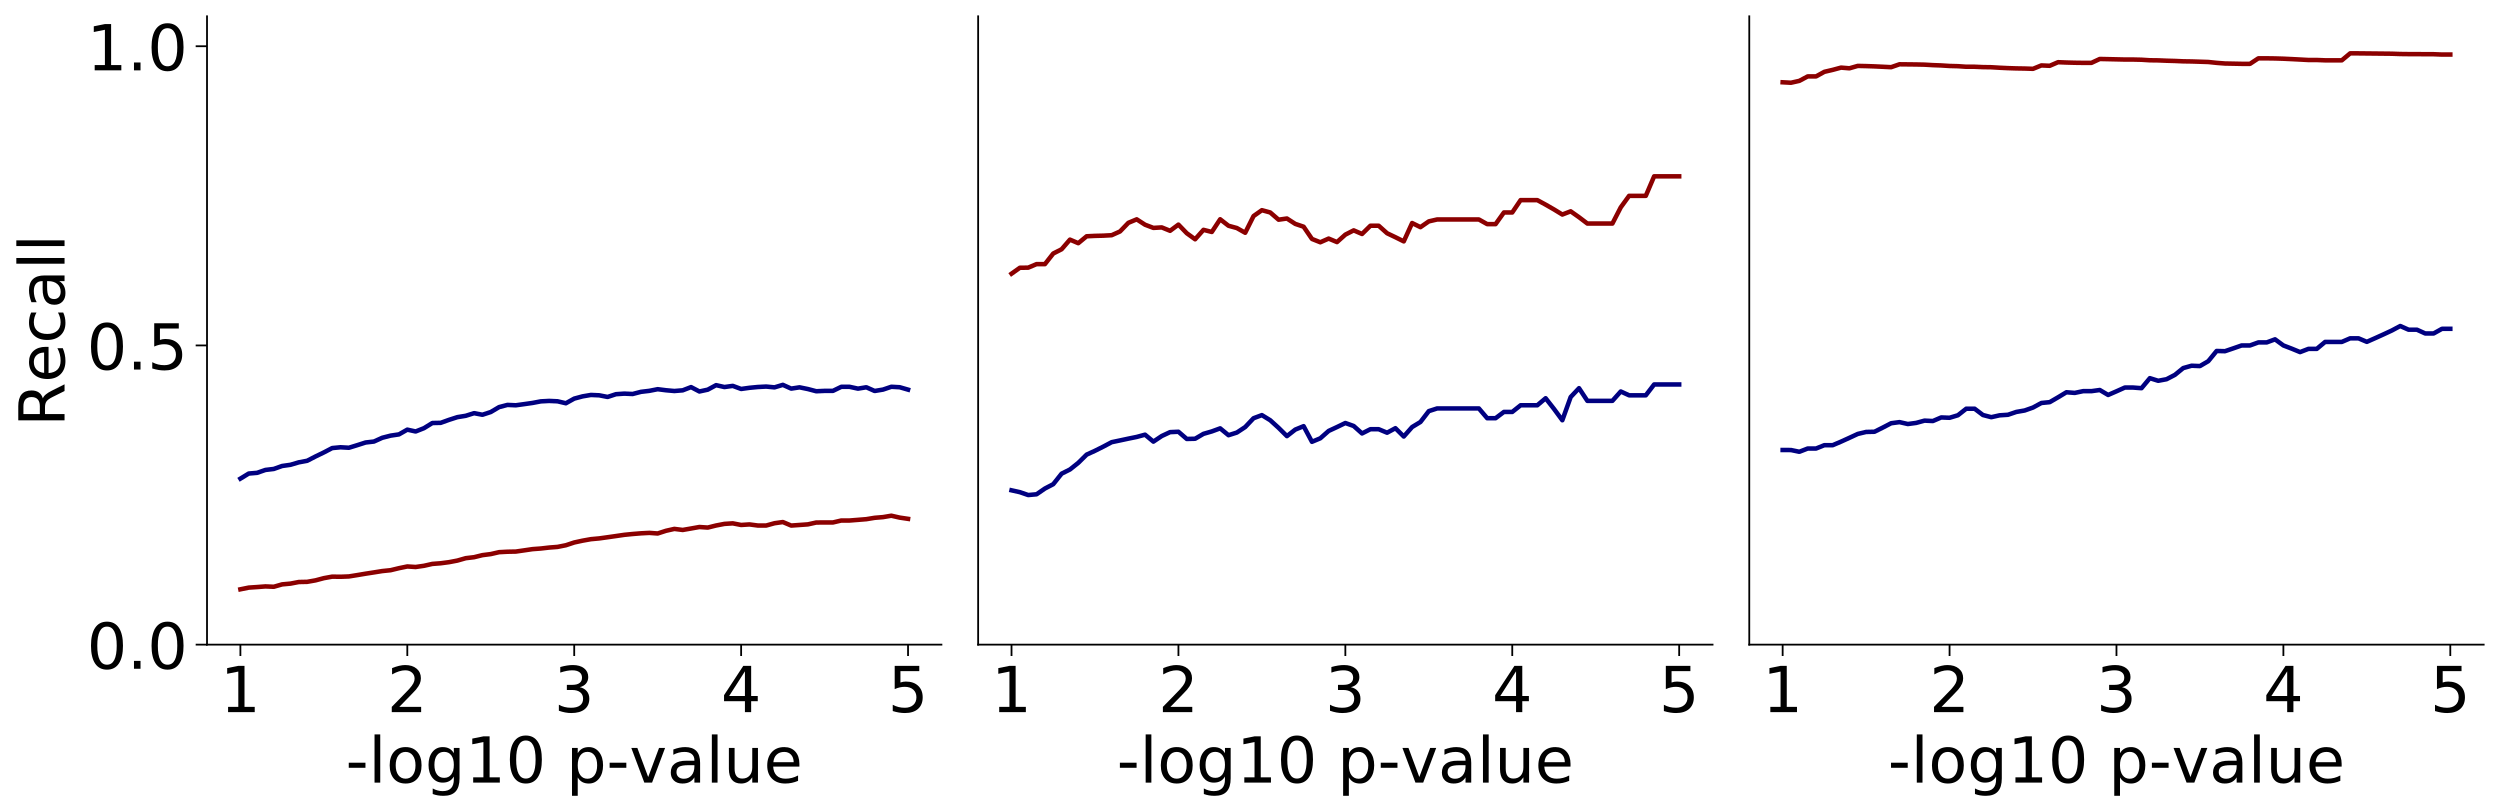 <?xml version="1.0" encoding="utf-8" standalone="no"?>
<!DOCTYPE svg PUBLIC "-//W3C//DTD SVG 1.1//EN"
  "http://www.w3.org/Graphics/SVG/1.1/DTD/svg11.dtd">
<!-- Created with matplotlib (https://matplotlib.org/) -->
<svg height="358.298pt" version="1.1" viewBox="0 0 1102.928 358.298" width="1102.928pt" xmlns="http://www.w3.org/2000/svg" xmlns:xlink="http://www.w3.org/1999/xlink">
 <defs>
  <style type="text/css">
*{stroke-linecap:butt;stroke-linejoin:round;}
  </style>
 </defs>
 <g id="figure_1">
  <g id="patch_1">
   <path d="M 0 358.298 
L 1102.928 358.298 
L 1102.928 0 
L 0 0 
z
" style="fill:none;"/>
  </g>
  <g id="axes_1">
   <g id="patch_2">
    <path d="M 91.328 284.4 
L 415.327 284.4 
L 415.327 7.2 
L 91.328 7.2 
z
" style="fill:none;"/>
   </g>
   <g id="matplotlib.axis_1">
    <g id="xtick_1">
     <g id="line2d_1">
      <defs>
       <path d="M 0 0 
L 0 5 
" id="mef71136b07" style="stroke:#000000;stroke-width:0.8;"/>
      </defs>
      <g>
       <use style="stroke:#000000;stroke-width:0.8;" x="106.055" xlink:href="#mef71136b07" y="284.4"/>
      </g>
     </g>
     <g id="text_1">
      <!-- 1 -->
      <defs>
       <path d="M 12.406 8.297 
L 28.516 8.297 
L 28.516 63.922 
L 10.984 60.406 
L 10.984 69.391 
L 28.422 72.906 
L 38.281 72.906 
L 38.281 8.297 
L 54.391 8.297 
L 54.391 0 
L 12.406 0 
z
" id="DejaVuSans-49"/>
      </defs>
      <g transform="translate(97.147 314.176)scale(0.28 -0.28)">
       <use xlink:href="#DejaVuSans-49"/>
      </g>
     </g>
    </g>
    <g id="xtick_2">
     <g id="line2d_2">
      <g>
       <use style="stroke:#000000;stroke-width:0.8;" x="179.691" xlink:href="#mef71136b07" y="284.4"/>
      </g>
     </g>
     <g id="text_2">
      <!-- 2 -->
      <defs>
       <path d="M 19.188 8.297 
L 53.609 8.297 
L 53.609 0 
L 7.328 0 
L 7.328 8.297 
Q 12.938 14.109 22.625 23.891 
Q 32.328 33.688 34.812 36.531 
Q 39.547 41.844 41.422 45.531 
Q 43.312 49.219 43.312 52.781 
Q 43.312 58.594 39.234 62.25 
Q 35.156 65.922 28.609 65.922 
Q 23.969 65.922 18.812 64.312 
Q 13.672 62.703 7.812 59.422 
L 7.812 69.391 
Q 13.766 71.781 18.938 73 
Q 24.125 74.219 28.422 74.219 
Q 39.75 74.219 46.484 68.547 
Q 53.219 62.891 53.219 53.422 
Q 53.219 48.922 51.531 44.891 
Q 49.859 40.875 45.406 35.406 
Q 44.188 33.984 37.641 27.219 
Q 31.109 20.453 19.188 8.297 
z
" id="DejaVuSans-50"/>
      </defs>
      <g transform="translate(170.784 314.176)scale(0.28 -0.28)">
       <use xlink:href="#DejaVuSans-50"/>
      </g>
     </g>
    </g>
    <g id="xtick_3">
     <g id="line2d_3">
      <g>
       <use style="stroke:#000000;stroke-width:0.8;" x="253.327" xlink:href="#mef71136b07" y="284.4"/>
      </g>
     </g>
     <g id="text_3">
      <!-- 3 -->
      <defs>
       <path d="M 40.578 39.312 
Q 47.656 37.797 51.625 33 
Q 55.609 28.219 55.609 21.188 
Q 55.609 10.406 48.188 4.484 
Q 40.766 -1.422 27.094 -1.422 
Q 22.516 -1.422 17.656 -0.516 
Q 12.797 0.391 7.625 2.203 
L 7.625 11.719 
Q 11.719 9.328 16.594 8.109 
Q 21.484 6.891 26.812 6.891 
Q 36.078 6.891 40.938 10.547 
Q 45.797 14.203 45.797 21.188 
Q 45.797 27.641 41.281 31.266 
Q 36.766 34.906 28.719 34.906 
L 20.219 34.906 
L 20.219 43.016 
L 29.109 43.016 
Q 36.375 43.016 40.234 45.922 
Q 44.094 48.828 44.094 54.297 
Q 44.094 59.906 40.109 62.906 
Q 36.141 65.922 28.719 65.922 
Q 24.656 65.922 20.016 65.031 
Q 15.375 64.156 9.812 62.312 
L 9.812 71.094 
Q 15.438 72.656 20.344 73.438 
Q 25.25 74.219 29.594 74.219 
Q 40.828 74.219 47.359 69.109 
Q 53.906 64.016 53.906 55.328 
Q 53.906 49.266 50.438 45.094 
Q 46.969 40.922 40.578 39.312 
z
" id="DejaVuSans-51"/>
      </defs>
      <g transform="translate(244.42 314.176)scale(0.28 -0.28)">
       <use xlink:href="#DejaVuSans-51"/>
      </g>
     </g>
    </g>
    <g id="xtick_4">
     <g id="line2d_4">
      <g>
       <use style="stroke:#000000;stroke-width:0.8;" x="326.964" xlink:href="#mef71136b07" y="284.4"/>
      </g>
     </g>
     <g id="text_4">
      <!-- 4 -->
      <defs>
       <path d="M 37.797 64.312 
L 12.891 25.391 
L 37.797 25.391 
z
M 35.203 72.906 
L 47.609 72.906 
L 47.609 25.391 
L 58.016 25.391 
L 58.016 17.188 
L 47.609 17.188 
L 47.609 0 
L 37.797 0 
L 37.797 17.188 
L 4.891 17.188 
L 4.891 26.703 
z
" id="DejaVuSans-52"/>
      </defs>
      <g transform="translate(318.056 314.176)scale(0.28 -0.28)">
       <use xlink:href="#DejaVuSans-52"/>
      </g>
     </g>
    </g>
    <g id="xtick_5">
     <g id="line2d_5">
      <g>
       <use style="stroke:#000000;stroke-width:0.8;" x="400.6" xlink:href="#mef71136b07" y="284.4"/>
      </g>
     </g>
     <g id="text_5">
      <!-- 5 -->
      <defs>
       <path d="M 10.797 72.906 
L 49.516 72.906 
L 49.516 64.594 
L 19.828 64.594 
L 19.828 46.734 
Q 21.969 47.469 24.109 47.828 
Q 26.266 48.188 28.422 48.188 
Q 40.625 48.188 47.75 41.5 
Q 54.891 34.812 54.891 23.391 
Q 54.891 11.625 47.562 5.094 
Q 40.234 -1.422 26.906 -1.422 
Q 22.312 -1.422 17.547 -0.641 
Q 12.797 0.141 7.719 1.703 
L 7.719 11.625 
Q 12.109 9.234 16.797 8.062 
Q 21.484 6.891 26.703 6.891 
Q 35.156 6.891 40.078 11.328 
Q 45.016 15.766 45.016 23.391 
Q 45.016 31 40.078 35.438 
Q 35.156 39.891 26.703 39.891 
Q 22.75 39.891 18.812 39.016 
Q 14.891 38.141 10.797 36.281 
z
" id="DejaVuSans-53"/>
      </defs>
      <g transform="translate(391.693 314.176)scale(0.28 -0.28)">
       <use xlink:href="#DejaVuSans-53"/>
      </g>
     </g>
    </g>
    <g id="text_6">
     <!-- -log10 p-value -->
     <defs>
      <path d="M 4.891 31.391 
L 31.203 31.391 
L 31.203 23.391 
L 4.891 23.391 
z
" id="DejaVuSans-45"/>
      <path d="M 9.422 75.984 
L 18.406 75.984 
L 18.406 0 
L 9.422 0 
z
" id="DejaVuSans-108"/>
      <path d="M 30.609 48.391 
Q 23.391 48.391 19.188 42.75 
Q 14.984 37.109 14.984 27.297 
Q 14.984 17.484 19.156 11.844 
Q 23.344 6.203 30.609 6.203 
Q 37.797 6.203 41.984 11.859 
Q 46.188 17.531 46.188 27.297 
Q 46.188 37.016 41.984 42.703 
Q 37.797 48.391 30.609 48.391 
z
M 30.609 56 
Q 42.328 56 49.016 48.375 
Q 55.719 40.766 55.719 27.297 
Q 55.719 13.875 49.016 6.219 
Q 42.328 -1.422 30.609 -1.422 
Q 18.844 -1.422 12.172 6.219 
Q 5.516 13.875 5.516 27.297 
Q 5.516 40.766 12.172 48.375 
Q 18.844 56 30.609 56 
z
" id="DejaVuSans-111"/>
      <path d="M 45.406 27.984 
Q 45.406 37.75 41.375 43.109 
Q 37.359 48.484 30.078 48.484 
Q 22.859 48.484 18.828 43.109 
Q 14.797 37.75 14.797 27.984 
Q 14.797 18.266 18.828 12.891 
Q 22.859 7.516 30.078 7.516 
Q 37.359 7.516 41.375 12.891 
Q 45.406 18.266 45.406 27.984 
z
M 54.391 6.781 
Q 54.391 -7.172 48.188 -13.984 
Q 42 -20.797 29.203 -20.797 
Q 24.469 -20.797 20.266 -20.094 
Q 16.062 -19.391 12.109 -17.922 
L 12.109 -9.188 
Q 16.062 -11.328 19.922 -12.344 
Q 23.781 -13.375 27.781 -13.375 
Q 36.625 -13.375 41.016 -8.766 
Q 45.406 -4.156 45.406 5.172 
L 45.406 9.625 
Q 42.625 4.781 38.281 2.391 
Q 33.938 0 27.875 0 
Q 17.828 0 11.672 7.656 
Q 5.516 15.328 5.516 27.984 
Q 5.516 40.672 11.672 48.328 
Q 17.828 56 27.875 56 
Q 33.938 56 38.281 53.609 
Q 42.625 51.219 45.406 46.391 
L 45.406 54.688 
L 54.391 54.688 
z
" id="DejaVuSans-103"/>
      <path d="M 31.781 66.406 
Q 24.172 66.406 20.328 58.906 
Q 16.5 51.422 16.5 36.375 
Q 16.5 21.391 20.328 13.891 
Q 24.172 6.391 31.781 6.391 
Q 39.453 6.391 43.281 13.891 
Q 47.125 21.391 47.125 36.375 
Q 47.125 51.422 43.281 58.906 
Q 39.453 66.406 31.781 66.406 
z
M 31.781 74.219 
Q 44.047 74.219 50.516 64.516 
Q 56.984 54.828 56.984 36.375 
Q 56.984 17.969 50.516 8.266 
Q 44.047 -1.422 31.781 -1.422 
Q 19.531 -1.422 13.062 8.266 
Q 6.594 17.969 6.594 36.375 
Q 6.594 54.828 13.062 64.516 
Q 19.531 74.219 31.781 74.219 
z
" id="DejaVuSans-48"/>
      <path id="DejaVuSans-32"/>
      <path d="M 18.109 8.203 
L 18.109 -20.797 
L 9.078 -20.797 
L 9.078 54.688 
L 18.109 54.688 
L 18.109 46.391 
Q 20.953 51.266 25.266 53.625 
Q 29.594 56 35.594 56 
Q 45.562 56 51.781 48.094 
Q 58.016 40.188 58.016 27.297 
Q 58.016 14.406 51.781 6.484 
Q 45.562 -1.422 35.594 -1.422 
Q 29.594 -1.422 25.266 0.953 
Q 20.953 3.328 18.109 8.203 
z
M 48.688 27.297 
Q 48.688 37.203 44.609 42.844 
Q 40.531 48.484 33.406 48.484 
Q 26.266 48.484 22.188 42.844 
Q 18.109 37.203 18.109 27.297 
Q 18.109 17.391 22.188 11.75 
Q 26.266 6.109 33.406 6.109 
Q 40.531 6.109 44.609 11.75 
Q 48.688 17.391 48.688 27.297 
z
" id="DejaVuSans-112"/>
      <path d="M 2.984 54.688 
L 12.5 54.688 
L 29.594 8.797 
L 46.688 54.688 
L 56.203 54.688 
L 35.688 0 
L 23.484 0 
z
" id="DejaVuSans-118"/>
      <path d="M 34.281 27.484 
Q 23.391 27.484 19.188 25 
Q 14.984 22.516 14.984 16.5 
Q 14.984 11.719 18.141 8.906 
Q 21.297 6.109 26.703 6.109 
Q 34.188 6.109 38.703 11.406 
Q 43.219 16.703 43.219 25.484 
L 43.219 27.484 
z
M 52.203 31.203 
L 52.203 0 
L 43.219 0 
L 43.219 8.297 
Q 40.141 3.328 35.547 0.953 
Q 30.953 -1.422 24.312 -1.422 
Q 15.922 -1.422 10.953 3.297 
Q 6 8.016 6 15.922 
Q 6 25.141 12.172 29.828 
Q 18.359 34.516 30.609 34.516 
L 43.219 34.516 
L 43.219 35.406 
Q 43.219 41.609 39.141 45 
Q 35.062 48.391 27.688 48.391 
Q 23 48.391 18.547 47.266 
Q 14.109 46.141 10.016 43.891 
L 10.016 52.203 
Q 14.938 54.109 19.578 55.047 
Q 24.219 56 28.609 56 
Q 40.484 56 46.344 49.844 
Q 52.203 43.703 52.203 31.203 
z
" id="DejaVuSans-97"/>
      <path d="M 8.5 21.578 
L 8.5 54.688 
L 17.484 54.688 
L 17.484 21.922 
Q 17.484 14.156 20.5 10.266 
Q 23.531 6.391 29.594 6.391 
Q 36.859 6.391 41.078 11.031 
Q 45.312 15.672 45.312 23.688 
L 45.312 54.688 
L 54.297 54.688 
L 54.297 0 
L 45.312 0 
L 45.312 8.406 
Q 42.047 3.422 37.719 1 
Q 33.406 -1.422 27.688 -1.422 
Q 18.266 -1.422 13.375 4.438 
Q 8.5 10.297 8.5 21.578 
z
M 31.109 56 
z
" id="DejaVuSans-117"/>
      <path d="M 56.203 29.594 
L 56.203 25.203 
L 14.891 25.203 
Q 15.484 15.922 20.484 11.062 
Q 25.484 6.203 34.422 6.203 
Q 39.594 6.203 44.453 7.469 
Q 49.312 8.734 54.109 11.281 
L 54.109 2.781 
Q 49.266 0.734 44.188 -0.344 
Q 39.109 -1.422 33.891 -1.422 
Q 20.797 -1.422 13.156 6.188 
Q 5.516 13.812 5.516 26.812 
Q 5.516 40.234 12.766 48.109 
Q 20.016 56 32.328 56 
Q 43.359 56 49.781 48.891 
Q 56.203 41.797 56.203 29.594 
z
M 47.219 32.234 
Q 47.125 39.594 43.094 43.984 
Q 39.062 48.391 32.422 48.391 
Q 24.906 48.391 20.391 44.141 
Q 15.875 39.891 15.188 32.172 
z
" id="DejaVuSans-101"/>
     </defs>
     <g transform="translate(152.493 345.274)scale(0.28 -0.28)">
      <use xlink:href="#DejaVuSans-45"/>
      <use x="36.084" xlink:href="#DejaVuSans-108"/>
      <use x="63.867" xlink:href="#DejaVuSans-111"/>
      <use x="125.049" xlink:href="#DejaVuSans-103"/>
      <use x="188.525" xlink:href="#DejaVuSans-49"/>
      <use x="252.148" xlink:href="#DejaVuSans-48"/>
      <use x="315.771" xlink:href="#DejaVuSans-32"/>
      <use x="347.559" xlink:href="#DejaVuSans-112"/>
      <use x="411.035" xlink:href="#DejaVuSans-45"/>
      <use x="447.088" xlink:href="#DejaVuSans-118"/>
      <use x="506.268" xlink:href="#DejaVuSans-97"/>
      <use x="567.547" xlink:href="#DejaVuSans-108"/>
      <use x="595.33" xlink:href="#DejaVuSans-117"/>
      <use x="658.709" xlink:href="#DejaVuSans-101"/>
     </g>
    </g>
   </g>
   <g id="matplotlib.axis_2">
    <g id="ytick_1">
     <g id="line2d_6">
      <defs>
       <path d="M 0 0 
L -5 0 
" id="mc420acfcab" style="stroke:#000000;stroke-width:0.8;"/>
      </defs>
      <g>
       <use style="stroke:#000000;stroke-width:0.8;" x="91.328" xlink:href="#mc420acfcab" y="284.4"/>
      </g>
     </g>
     <g id="text_7">
      <!-- 0.0 -->
      <defs>
       <path d="M 10.688 12.406 
L 21 12.406 
L 21 0 
L 10.688 0 
z
" id="DejaVuSans-46"/>
      </defs>
      <g transform="translate(38.299 295.038)scale(0.28 -0.28)">
       <use xlink:href="#DejaVuSans-48"/>
       <use x="63.623" xlink:href="#DejaVuSans-46"/>
       <use x="95.41" xlink:href="#DejaVuSans-48"/>
      </g>
     </g>
    </g>
    <g id="ytick_2">
     <g id="line2d_7">
      <g>
       <use style="stroke:#000000;stroke-width:0.8;" x="91.328" xlink:href="#mc420acfcab" y="152.4"/>
      </g>
     </g>
     <g id="text_8">
      <!-- 0.5 -->
      <g transform="translate(38.299 163.038)scale(0.28 -0.28)">
       <use xlink:href="#DejaVuSans-48"/>
       <use x="63.623" xlink:href="#DejaVuSans-46"/>
       <use x="95.41" xlink:href="#DejaVuSans-53"/>
      </g>
     </g>
    </g>
    <g id="ytick_3">
     <g id="line2d_8">
      <g>
       <use style="stroke:#000000;stroke-width:0.8;" x="91.328" xlink:href="#mc420acfcab" y="20.4"/>
      </g>
     </g>
     <g id="text_9">
      <!-- 1.0 -->
      <g transform="translate(38.299 31.038)scale(0.28 -0.28)">
       <use xlink:href="#DejaVuSans-49"/>
       <use x="63.623" xlink:href="#DejaVuSans-46"/>
       <use x="95.41" xlink:href="#DejaVuSans-48"/>
      </g>
     </g>
    </g>
    <g id="text_10">
     <!-- Recall -->
     <defs>
      <path d="M 44.391 34.188 
Q 47.562 33.109 50.562 29.594 
Q 53.562 26.078 56.594 19.922 
L 66.609 0 
L 56 0 
L 46.688 18.703 
Q 43.062 26.031 39.672 28.422 
Q 36.281 30.812 30.422 30.812 
L 19.672 30.812 
L 19.672 0 
L 9.812 0 
L 9.812 72.906 
L 32.078 72.906 
Q 44.578 72.906 50.734 67.672 
Q 56.891 62.453 56.891 51.906 
Q 56.891 45.016 53.688 40.469 
Q 50.484 35.938 44.391 34.188 
z
M 19.672 64.797 
L 19.672 38.922 
L 32.078 38.922 
Q 39.203 38.922 42.844 42.219 
Q 46.484 45.516 46.484 51.906 
Q 46.484 58.297 42.844 61.547 
Q 39.203 64.797 32.078 64.797 
z
" id="DejaVuSans-82"/>
      <path d="M 48.781 52.594 
L 48.781 44.188 
Q 44.969 46.297 41.141 47.344 
Q 37.312 48.391 33.406 48.391 
Q 24.656 48.391 19.812 42.844 
Q 14.984 37.312 14.984 27.297 
Q 14.984 17.281 19.812 11.734 
Q 24.656 6.203 33.406 6.203 
Q 37.312 6.203 41.141 7.25 
Q 44.969 8.297 48.781 10.406 
L 48.781 2.094 
Q 45.016 0.344 40.984 -0.531 
Q 36.969 -1.422 32.422 -1.422 
Q 20.062 -1.422 12.781 6.344 
Q 5.516 14.109 5.516 27.297 
Q 5.516 40.672 12.859 48.328 
Q 20.219 56 33.016 56 
Q 37.156 56 41.109 55.141 
Q 45.062 54.297 48.781 52.594 
z
" id="DejaVuSans-99"/>
     </defs>
     <g transform="translate(28.476 188.189)rotate(-90)scale(0.28 -0.28)">
      <use xlink:href="#DejaVuSans-82"/>
      <use x="69.42" xlink:href="#DejaVuSans-101"/>
      <use x="130.943" xlink:href="#DejaVuSans-99"/>
      <use x="185.924" xlink:href="#DejaVuSans-97"/>
      <use x="247.203" xlink:href="#DejaVuSans-108"/>
      <use x="274.986" xlink:href="#DejaVuSans-108"/>
     </g>
    </g>
   </g>
   <g id="line2d_9">
    <path clip-path="url(#pf574d2f4e0)" d="M 106.055 259.986 
L 109.737 259.237 
L 113.418 258.991 
L 117.1 258.709 
L 120.782 258.866 
L 124.464 257.81 
L 128.146 257.471 
L 131.827 256.766 
L 135.509 256.69 
L 139.191 256.041 
L 142.873 255.067 
L 146.555 254.4 
L 150.237 254.45 
L 153.918 254.31 
L 157.6 253.716 
L 161.282 253.098 
L 164.964 252.528 
L 168.646 251.936 
L 172.327 251.558 
L 176.009 250.67 
L 179.691 249.908 
L 183.373 250.14 
L 187.055 249.609 
L 190.737 248.781 
L 194.418 248.496 
L 198.1 248.011 
L 201.782 247.309 
L 205.464 246.258 
L 209.146 245.821 
L 212.827 244.916 
L 216.509 244.447 
L 220.191 243.6 
L 223.873 243.406 
L 227.555 243.333 
L 231.237 242.805 
L 234.918 242.263 
L 238.6 241.987 
L 242.282 241.566 
L 245.964 241.28 
L 249.646 240.549 
L 253.327 239.327 
L 257.009 238.528 
L 260.691 237.868 
L 264.373 237.53 
L 268.055 237.015 
L 271.737 236.489 
L 275.418 235.951 
L 279.1 235.585 
L 282.782 235.284 
L 286.464 235.093 
L 290.146 235.357 
L 293.827 234.165 
L 297.509 233.338 
L 301.191 233.8 
L 304.873 233.159 
L 308.555 232.503 
L 312.237 232.748 
L 315.918 231.834 
L 319.6 231.126 
L 323.282 230.886 
L 326.964 231.6 
L 330.646 231.359 
L 334.327 231.844 
L 338.009 231.85 
L 341.691 230.835 
L 345.373 230.312 
L 349.055 231.863 
L 352.737 231.6 
L 356.418 231.335 
L 360.1 230.522 
L 363.782 230.494 
L 367.464 230.494 
L 371.146 229.634 
L 374.827 229.634 
L 378.509 229.341 
L 382.191 229.045 
L 385.873 228.443 
L 389.555 228.138 
L 393.237 227.516 
L 396.918 228.355 
L 400.6 228.9 
" style="fill:none;stroke:#8b0000;stroke-linecap:square;stroke-width:2;"/>
   </g>
   <g id="line2d_10">
    <path clip-path="url(#pf574d2f4e0)" d="M 106.055 211.159 
L 109.737 208.911 
L 113.418 208.602 
L 117.1 207.326 
L 120.782 206.887 
L 124.464 205.58 
L 128.146 205.056 
L 131.827 203.966 
L 135.509 203.285 
L 139.191 201.384 
L 142.873 199.6 
L 146.555 197.673 
L 150.237 197.324 
L 153.918 197.535 
L 157.6 196.4 
L 161.282 195.219 
L 164.964 194.796 
L 168.646 193.133 
L 172.327 192.189 
L 176.009 191.643 
L 179.691 189.546 
L 183.373 190.354 
L 187.055 188.896 
L 190.737 186.622 
L 194.418 186.544 
L 198.1 185.222 
L 201.782 184.036 
L 205.464 183.437 
L 209.146 182.28 
L 212.827 182.981 
L 216.509 181.777 
L 220.191 179.6 
L 223.873 178.636 
L 227.555 178.8 
L 231.237 178.291 
L 234.918 177.768 
L 238.6 177.069 
L 242.282 176.877 
L 245.964 177.04 
L 249.646 177.905 
L 253.327 175.856 
L 257.009 174.868 
L 260.691 174.242 
L 264.373 174.4 
L 268.055 175.125 
L 271.737 173.911 
L 275.418 173.658 
L 279.1 173.819 
L 282.782 172.865 
L 286.464 172.431 
L 290.146 171.704 
L 293.827 172.173 
L 297.509 172.499 
L 301.191 172.2 
L 304.873 170.78 
L 308.555 172.708 
L 312.237 171.913 
L 315.918 169.922 
L 319.6 170.75 
L 323.282 170.238 
L 326.964 171.6 
L 330.646 171.085 
L 334.327 170.733 
L 338.009 170.542 
L 341.691 170.893 
L 345.373 169.785 
L 349.055 171.445 
L 352.737 170.88 
L 356.418 171.636 
L 360.1 172.604 
L 363.782 172.442 
L 367.464 172.442 
L 371.146 170.655 
L 374.827 170.655 
L 378.509 171.459 
L 382.191 170.852 
L 385.873 172.487 
L 389.555 171.875 
L 393.237 170.632 
L 396.918 170.836 
L 400.6 171.9 
" style="fill:none;stroke:#000080;stroke-linecap:square;stroke-width:2;"/>
   </g>
   <g id="patch_3">
    <path d="M 91.328 284.4 
L 91.328 7.2 
" style="fill:none;stroke:#000000;stroke-linecap:square;stroke-linejoin:miter;stroke-width:0.8;"/>
   </g>
   <g id="patch_4">
    <path d="M 91.328 284.4 
L 415.327 284.4 
" style="fill:none;stroke:#000000;stroke-linecap:square;stroke-linejoin:miter;stroke-width:0.8;"/>
   </g>
  </g>
  <g id="axes_2">
   <g id="patch_5">
    <path d="M 431.527 284.4 
L 755.528 284.4 
L 755.528 7.2 
L 431.527 7.2 
z
" style="fill:none;"/>
   </g>
   <g id="matplotlib.axis_3">
    <g id="xtick_6">
     <g id="line2d_11">
      <g>
       <use style="stroke:#000000;stroke-width:0.8;" x="446.255" xlink:href="#mef71136b07" y="284.4"/>
      </g>
     </g>
     <g id="text_11">
      <!-- 1 -->
      <g transform="translate(437.347 314.176)scale(0.28 -0.28)">
       <use xlink:href="#DejaVuSans-49"/>
      </g>
     </g>
    </g>
    <g id="xtick_7">
     <g id="line2d_12">
      <g>
       <use style="stroke:#000000;stroke-width:0.8;" x="519.891" xlink:href="#mef71136b07" y="284.4"/>
      </g>
     </g>
     <g id="text_12">
      <!-- 2 -->
      <g transform="translate(510.984 314.176)scale(0.28 -0.28)">
       <use xlink:href="#DejaVuSans-50"/>
      </g>
     </g>
    </g>
    <g id="xtick_8">
     <g id="line2d_13">
      <g>
       <use style="stroke:#000000;stroke-width:0.8;" x="593.528" xlink:href="#mef71136b07" y="284.4"/>
      </g>
     </g>
     <g id="text_13">
      <!-- 3 -->
      <g transform="translate(584.62 314.176)scale(0.28 -0.28)">
       <use xlink:href="#DejaVuSans-51"/>
      </g>
     </g>
    </g>
    <g id="xtick_9">
     <g id="line2d_14">
      <g>
       <use style="stroke:#000000;stroke-width:0.8;" x="667.164" xlink:href="#mef71136b07" y="284.4"/>
      </g>
     </g>
     <g id="text_14">
      <!-- 4 -->
      <g transform="translate(658.256 314.176)scale(0.28 -0.28)">
       <use xlink:href="#DejaVuSans-52"/>
      </g>
     </g>
    </g>
    <g id="xtick_10">
     <g id="line2d_15">
      <g>
       <use style="stroke:#000000;stroke-width:0.8;" x="740.8" xlink:href="#mef71136b07" y="284.4"/>
      </g>
     </g>
     <g id="text_15">
      <!-- 5 -->
      <g transform="translate(731.893 314.176)scale(0.28 -0.28)">
       <use xlink:href="#DejaVuSans-53"/>
      </g>
     </g>
    </g>
    <g id="text_16">
     <!-- -log10 p-value -->
     <g transform="translate(492.692 345.274)scale(0.28 -0.28)">
      <use xlink:href="#DejaVuSans-45"/>
      <use x="36.084" xlink:href="#DejaVuSans-108"/>
      <use x="63.867" xlink:href="#DejaVuSans-111"/>
      <use x="125.049" xlink:href="#DejaVuSans-103"/>
      <use x="188.525" xlink:href="#DejaVuSans-49"/>
      <use x="252.148" xlink:href="#DejaVuSans-48"/>
      <use x="315.771" xlink:href="#DejaVuSans-32"/>
      <use x="347.559" xlink:href="#DejaVuSans-112"/>
      <use x="411.035" xlink:href="#DejaVuSans-45"/>
      <use x="447.088" xlink:href="#DejaVuSans-118"/>
      <use x="506.268" xlink:href="#DejaVuSans-97"/>
      <use x="567.547" xlink:href="#DejaVuSans-108"/>
      <use x="595.33" xlink:href="#DejaVuSans-117"/>
      <use x="658.709" xlink:href="#DejaVuSans-101"/>
     </g>
    </g>
   </g>
   <g id="matplotlib.axis_4">
    <g id="ytick_4"/>
    <g id="ytick_5"/>
    <g id="ytick_6"/>
   </g>
   <g id="line2d_16">
    <path clip-path="url(#p91c6393c48)" d="M 446.255 120.744 
L 449.937 118.131 
L 453.618 118.08 
L 457.3 116.523 
L 460.982 116.53 
L 464.664 111.841 
L 468.346 109.971 
L 472.027 105.717 
L 475.709 107.286 
L 479.391 104.238 
L 483.073 104.062 
L 486.755 103.968 
L 490.437 103.768 
L 494.118 102.114 
L 497.8 98.302 
L 501.482 96.764 
L 505.164 99.137 
L 508.846 100.543 
L 512.528 100.327 
L 516.209 101.821 
L 519.891 99.092 
L 523.573 102.9 
L 527.255 105.561 
L 530.937 101.4 
L 534.618 102.331 
L 538.3 96.737 
L 541.982 99.6 
L 545.664 100.603 
L 549.346 102.686 
L 553.028 95.319 
L 556.709 92.729 
L 560.391 93.733 
L 564.073 96.922 
L 567.755 96.4 
L 571.437 98.775 
L 575.118 100.019 
L 578.8 105.417 
L 582.482 106.883 
L 586.164 105.257 
L 589.846 106.8 
L 593.528 103.511 
L 597.209 101.631 
L 600.891 103.224 
L 604.573 99.6 
L 608.255 99.6 
L 611.937 102.9 
L 615.618 104.655 
L 619.3 106.487 
L 622.982 98.4 
L 626.664 100.214 
L 630.346 97.668 
L 634.028 96.821 
L 637.709 96.821 
L 641.391 96.821 
L 645.073 96.821 
L 648.755 96.821 
L 652.437 96.821 
L 656.118 98.886 
L 659.8 98.886 
L 663.482 93.733 
L 667.164 93.733 
L 670.846 88.286 
L 674.528 88.286 
L 678.209 88.286 
L 681.891 90.282 
L 685.573 92.4 
L 689.255 94.65 
L 692.937 93.228 
L 696.618 95.829 
L 700.3 98.622 
L 703.982 98.622 
L 707.664 98.622 
L 711.346 98.622 
L 715.028 91.477 
L 718.709 86.4 
L 722.391 86.4 
L 726.073 86.4 
L 729.755 77.791 
L 733.437 77.791 
L 737.118 77.791 
L 740.8 77.791 
" style="fill:none;stroke:#8b0000;stroke-linecap:square;stroke-width:2;"/>
   </g>
   <g id="line2d_17">
    <path clip-path="url(#p91c6393c48)" d="M 446.255 216.31 
L 449.937 217.131 
L 453.618 218.4 
L 457.3 218.062 
L 460.982 215.53 
L 464.664 213.607 
L 468.346 208.971 
L 472.027 207.132 
L 475.709 204.197 
L 479.391 200.562 
L 483.073 198.879 
L 486.755 197.033 
L 490.437 195.077 
L 494.118 194.305 
L 497.8 193.515 
L 501.482 192.764 
L 505.164 191.768 
L 508.846 194.829 
L 512.528 192.363 
L 516.209 190.643 
L 519.891 190.477 
L 523.573 193.65 
L 527.255 193.561 
L 530.937 191.4 
L 534.618 190.331 
L 538.3 188.978 
L 541.982 192 
L 545.664 190.83 
L 549.346 188.4 
L 553.028 184.508 
L 556.709 183.14 
L 560.391 185.4 
L 564.073 188.748 
L 567.755 192.4 
L 571.437 189.525 
L 575.118 188.019 
L 578.8 194.908 
L 582.482 193.366 
L 586.164 190.114 
L 589.846 188.4 
L 593.528 186.622 
L 597.209 187.938 
L 600.891 191.224 
L 604.573 189.36 
L 608.255 189.36 
L 611.937 190.9 
L 615.618 188.911 
L 619.3 192.574 
L 622.982 188.4 
L 626.664 186.167 
L 630.346 181.376 
L 634.028 180.189 
L 637.709 180.189 
L 641.391 180.189 
L 645.073 180.189 
L 648.755 180.189 
L 652.437 180.189 
L 656.118 184.508 
L 659.8 184.508 
L 663.482 181.733 
L 667.164 181.733 
L 670.846 178.8 
L 674.528 178.8 
L 678.209 178.8 
L 681.891 175.694 
L 685.573 180.4 
L 689.255 185.4 
L 692.937 175.159 
L 696.618 171.257 
L 700.3 176.844 
L 703.982 176.844 
L 707.664 176.844 
L 711.346 176.844 
L 715.028 172.708 
L 718.709 174.4 
L 722.391 174.4 
L 726.073 174.4 
L 729.755 169.617 
L 733.437 169.617 
L 737.118 169.617 
L 740.8 169.617 
" style="fill:none;stroke:#000080;stroke-linecap:square;stroke-width:2;"/>
   </g>
   <g id="patch_6">
    <path d="M 431.527 284.4 
L 431.527 7.2 
" style="fill:none;stroke:#000000;stroke-linecap:square;stroke-linejoin:miter;stroke-width:0.8;"/>
   </g>
   <g id="patch_7">
    <path d="M 431.527 284.4 
L 755.528 284.4 
" style="fill:none;stroke:#000000;stroke-linecap:square;stroke-linejoin:miter;stroke-width:0.8;"/>
   </g>
  </g>
  <g id="axes_3">
   <g id="patch_8">
    <path d="M 771.727 284.4 
L 1095.727 284.4 
L 1095.727 7.2 
L 771.727 7.2 
z
" style="fill:none;"/>
   </g>
   <g id="matplotlib.axis_5">
    <g id="xtick_11">
     <g id="line2d_18">
      <g>
       <use style="stroke:#000000;stroke-width:0.8;" x="786.455" xlink:href="#mef71136b07" y="284.4"/>
      </g>
     </g>
     <g id="text_17">
      <!-- 1 -->
      <g transform="translate(777.547 314.176)scale(0.28 -0.28)">
       <use xlink:href="#DejaVuSans-49"/>
      </g>
     </g>
    </g>
    <g id="xtick_12">
     <g id="line2d_19">
      <g>
       <use style="stroke:#000000;stroke-width:0.8;" x="860.091" xlink:href="#mef71136b07" y="284.4"/>
      </g>
     </g>
     <g id="text_18">
      <!-- 2 -->
      <g transform="translate(851.184 314.176)scale(0.28 -0.28)">
       <use xlink:href="#DejaVuSans-50"/>
      </g>
     </g>
    </g>
    <g id="xtick_13">
     <g id="line2d_20">
      <g>
       <use style="stroke:#000000;stroke-width:0.8;" x="933.727" xlink:href="#mef71136b07" y="284.4"/>
      </g>
     </g>
     <g id="text_19">
      <!-- 3 -->
      <g transform="translate(924.82 314.176)scale(0.28 -0.28)">
       <use xlink:href="#DejaVuSans-51"/>
      </g>
     </g>
    </g>
    <g id="xtick_14">
     <g id="line2d_21">
      <g>
       <use style="stroke:#000000;stroke-width:0.8;" x="1007.364" xlink:href="#mef71136b07" y="284.4"/>
      </g>
     </g>
     <g id="text_20">
      <!-- 4 -->
      <g transform="translate(998.456 314.176)scale(0.28 -0.28)">
       <use xlink:href="#DejaVuSans-52"/>
      </g>
     </g>
    </g>
    <g id="xtick_15">
     <g id="line2d_22">
      <g>
       <use style="stroke:#000000;stroke-width:0.8;" x="1081" xlink:href="#mef71136b07" y="284.4"/>
      </g>
     </g>
     <g id="text_21">
      <!-- 5 -->
      <g transform="translate(1072.093 314.176)scale(0.28 -0.28)">
       <use xlink:href="#DejaVuSans-53"/>
      </g>
     </g>
    </g>
    <g id="text_22">
     <!-- -log10 p-value -->
     <g transform="translate(832.893 345.274)scale(0.28 -0.28)">
      <use xlink:href="#DejaVuSans-45"/>
      <use x="36.084" xlink:href="#DejaVuSans-108"/>
      <use x="63.867" xlink:href="#DejaVuSans-111"/>
      <use x="125.049" xlink:href="#DejaVuSans-103"/>
      <use x="188.525" xlink:href="#DejaVuSans-49"/>
      <use x="252.148" xlink:href="#DejaVuSans-48"/>
      <use x="315.771" xlink:href="#DejaVuSans-32"/>
      <use x="347.559" xlink:href="#DejaVuSans-112"/>
      <use x="411.035" xlink:href="#DejaVuSans-45"/>
      <use x="447.088" xlink:href="#DejaVuSans-118"/>
      <use x="506.268" xlink:href="#DejaVuSans-97"/>
      <use x="567.547" xlink:href="#DejaVuSans-108"/>
      <use x="595.33" xlink:href="#DejaVuSans-117"/>
      <use x="658.709" xlink:href="#DejaVuSans-101"/>
     </g>
    </g>
   </g>
   <g id="matplotlib.axis_6">
    <g id="ytick_7"/>
    <g id="ytick_8"/>
    <g id="ytick_9"/>
   </g>
   <g id="line2d_23">
    <path clip-path="url(#p19b4046668)" d="M 786.455 36.304 
L 790.137 36.498 
L 793.818 35.673 
L 797.5 33.711 
L 801.182 33.711 
L 804.864 31.682 
L 808.546 30.821 
L 812.227 29.829 
L 815.909 30.133 
L 819.591 29.076 
L 823.273 29.158 
L 826.955 29.285 
L 830.637 29.459 
L 834.318 29.64 
L 838 28.36 
L 841.682 28.4 
L 845.364 28.441 
L 849.046 28.523 
L 852.727 28.737 
L 856.409 28.871 
L 860.091 29.103 
L 863.773 29.2 
L 867.455 29.451 
L 871.137 29.451 
L 874.818 29.609 
L 878.5 29.663 
L 882.182 29.885 
L 885.864 30.059 
L 889.546 30.178 
L 893.227 30.239 
L 896.909 30.362 
L 900.591 28.862 
L 904.273 29.027 
L 907.955 27.44 
L 911.637 27.584 
L 915.318 27.683 
L 919 27.733 
L 922.682 27.733 
L 926.364 26.017 
L 930.046 26.098 
L 933.727 26.181 
L 937.409 26.267 
L 941.091 26.267 
L 944.773 26.355 
L 948.455 26.587 
L 952.137 26.636 
L 955.818 26.787 
L 959.5 26.892 
L 963.182 27.055 
L 966.864 27.112 
L 970.546 27.228 
L 974.227 27.347 
L 977.909 27.733 
L 981.591 28.015 
L 985.273 28.089 
L 988.955 28.165 
L 992.637 28.165 
L 996.318 25.733 
L 1000 25.733 
L 1003.682 25.788 
L 1007.364 25.9 
L 1011.046 26.077 
L 1014.727 26.267 
L 1018.409 26.469 
L 1022.091 26.469 
L 1025.773 26.612 
L 1029.455 26.612 
L 1033.137 26.612 
L 1036.818 23.543 
L 1040.5 23.543 
L 1044.182 23.581 
L 1047.864 23.62 
L 1051.546 23.659 
L 1055.227 23.7 
L 1058.909 23.829 
L 1062.591 23.874 
L 1066.273 23.874 
L 1069.955 23.92 
L 1073.637 23.92 
L 1077.318 24.067 
L 1081 24.067 
" style="fill:none;stroke:#8b0000;stroke-linecap:square;stroke-width:2;"/>
   </g>
   <g id="line2d_24">
    <path clip-path="url(#p19b4046668)" d="M 786.455 198.52 
L 790.137 198.546 
L 793.818 199.309 
L 797.5 197.879 
L 801.182 197.879 
L 804.864 196.4 
L 808.546 196.4 
L 812.227 194.829 
L 815.909 193.156 
L 819.591 191.442 
L 823.273 190.561 
L 826.955 190.477 
L 830.637 188.635 
L 834.318 186.72 
L 838 186.229 
L 841.682 187.067 
L 845.364 186.573 
L 849.046 185.569 
L 852.727 185.747 
L 856.409 184.165 
L 860.091 184.312 
L 863.773 183.2 
L 867.455 180.309 
L 871.137 180.309 
L 874.818 183.098 
L 878.5 184.049 
L 882.182 183.226 
L 885.864 182.985 
L 889.546 181.733 
L 893.227 181.096 
L 896.909 179.796 
L 900.591 177.785 
L 904.273 177.42 
L 907.955 175.28 
L 911.637 173.053 
L 915.318 173.338 
L 919 172.567 
L 922.682 172.567 
L 926.364 172.06 
L 930.046 174.242 
L 933.727 172.634 
L 937.409 170.978 
L 941.091 170.978 
L 944.773 171.257 
L 948.455 166.838 
L 952.137 167.991 
L 955.818 167.303 
L 959.5 165.384 
L 963.182 162.383 
L 966.864 161.349 
L 970.546 161.503 
L 974.227 159.347 
L 977.909 154.844 
L 981.591 154.938 
L 985.273 153.682 
L 988.955 152.4 
L 992.637 152.4 
L 996.318 151.067 
L 1000 151.067 
L 1003.682 149.706 
L 1007.364 152.4 
L 1011.046 153.819 
L 1014.727 155.333 
L 1018.409 153.917 
L 1022.091 153.917 
L 1025.773 150.847 
L 1029.455 150.847 
L 1033.137 150.847 
L 1036.818 149.257 
L 1040.5 149.257 
L 1044.182 150.81 
L 1047.864 149.18 
L 1051.546 147.511 
L 1055.227 145.8 
L 1058.909 143.829 
L 1062.591 145.453 
L 1066.273 145.453 
L 1069.955 147.12 
L 1073.637 147.12 
L 1077.318 145.067 
L 1081 145.067 
" style="fill:none;stroke:#000080;stroke-linecap:square;stroke-width:2;"/>
   </g>
   <g id="patch_9">
    <path d="M 771.727 284.4 
L 771.727 7.2 
" style="fill:none;stroke:#000000;stroke-linecap:square;stroke-linejoin:miter;stroke-width:0.8;"/>
   </g>
   <g id="patch_10">
    <path d="M 771.727 284.4 
L 1095.727 284.4 
" style="fill:none;stroke:#000000;stroke-linecap:square;stroke-linejoin:miter;stroke-width:0.8;"/>
   </g>
  </g>
 </g>
 <defs>
  <clipPath id="pf574d2f4e0">
   <rect height="277.2" width="324" x="91.328" y="7.2"/>
  </clipPath>
  <clipPath id="p91c6393c48">
   <rect height="277.2" width="324" x="431.527" y="7.2"/>
  </clipPath>
  <clipPath id="p19b4046668">
   <rect height="277.2" width="324" x="771.727" y="7.2"/>
  </clipPath>
 </defs>
</svg>
